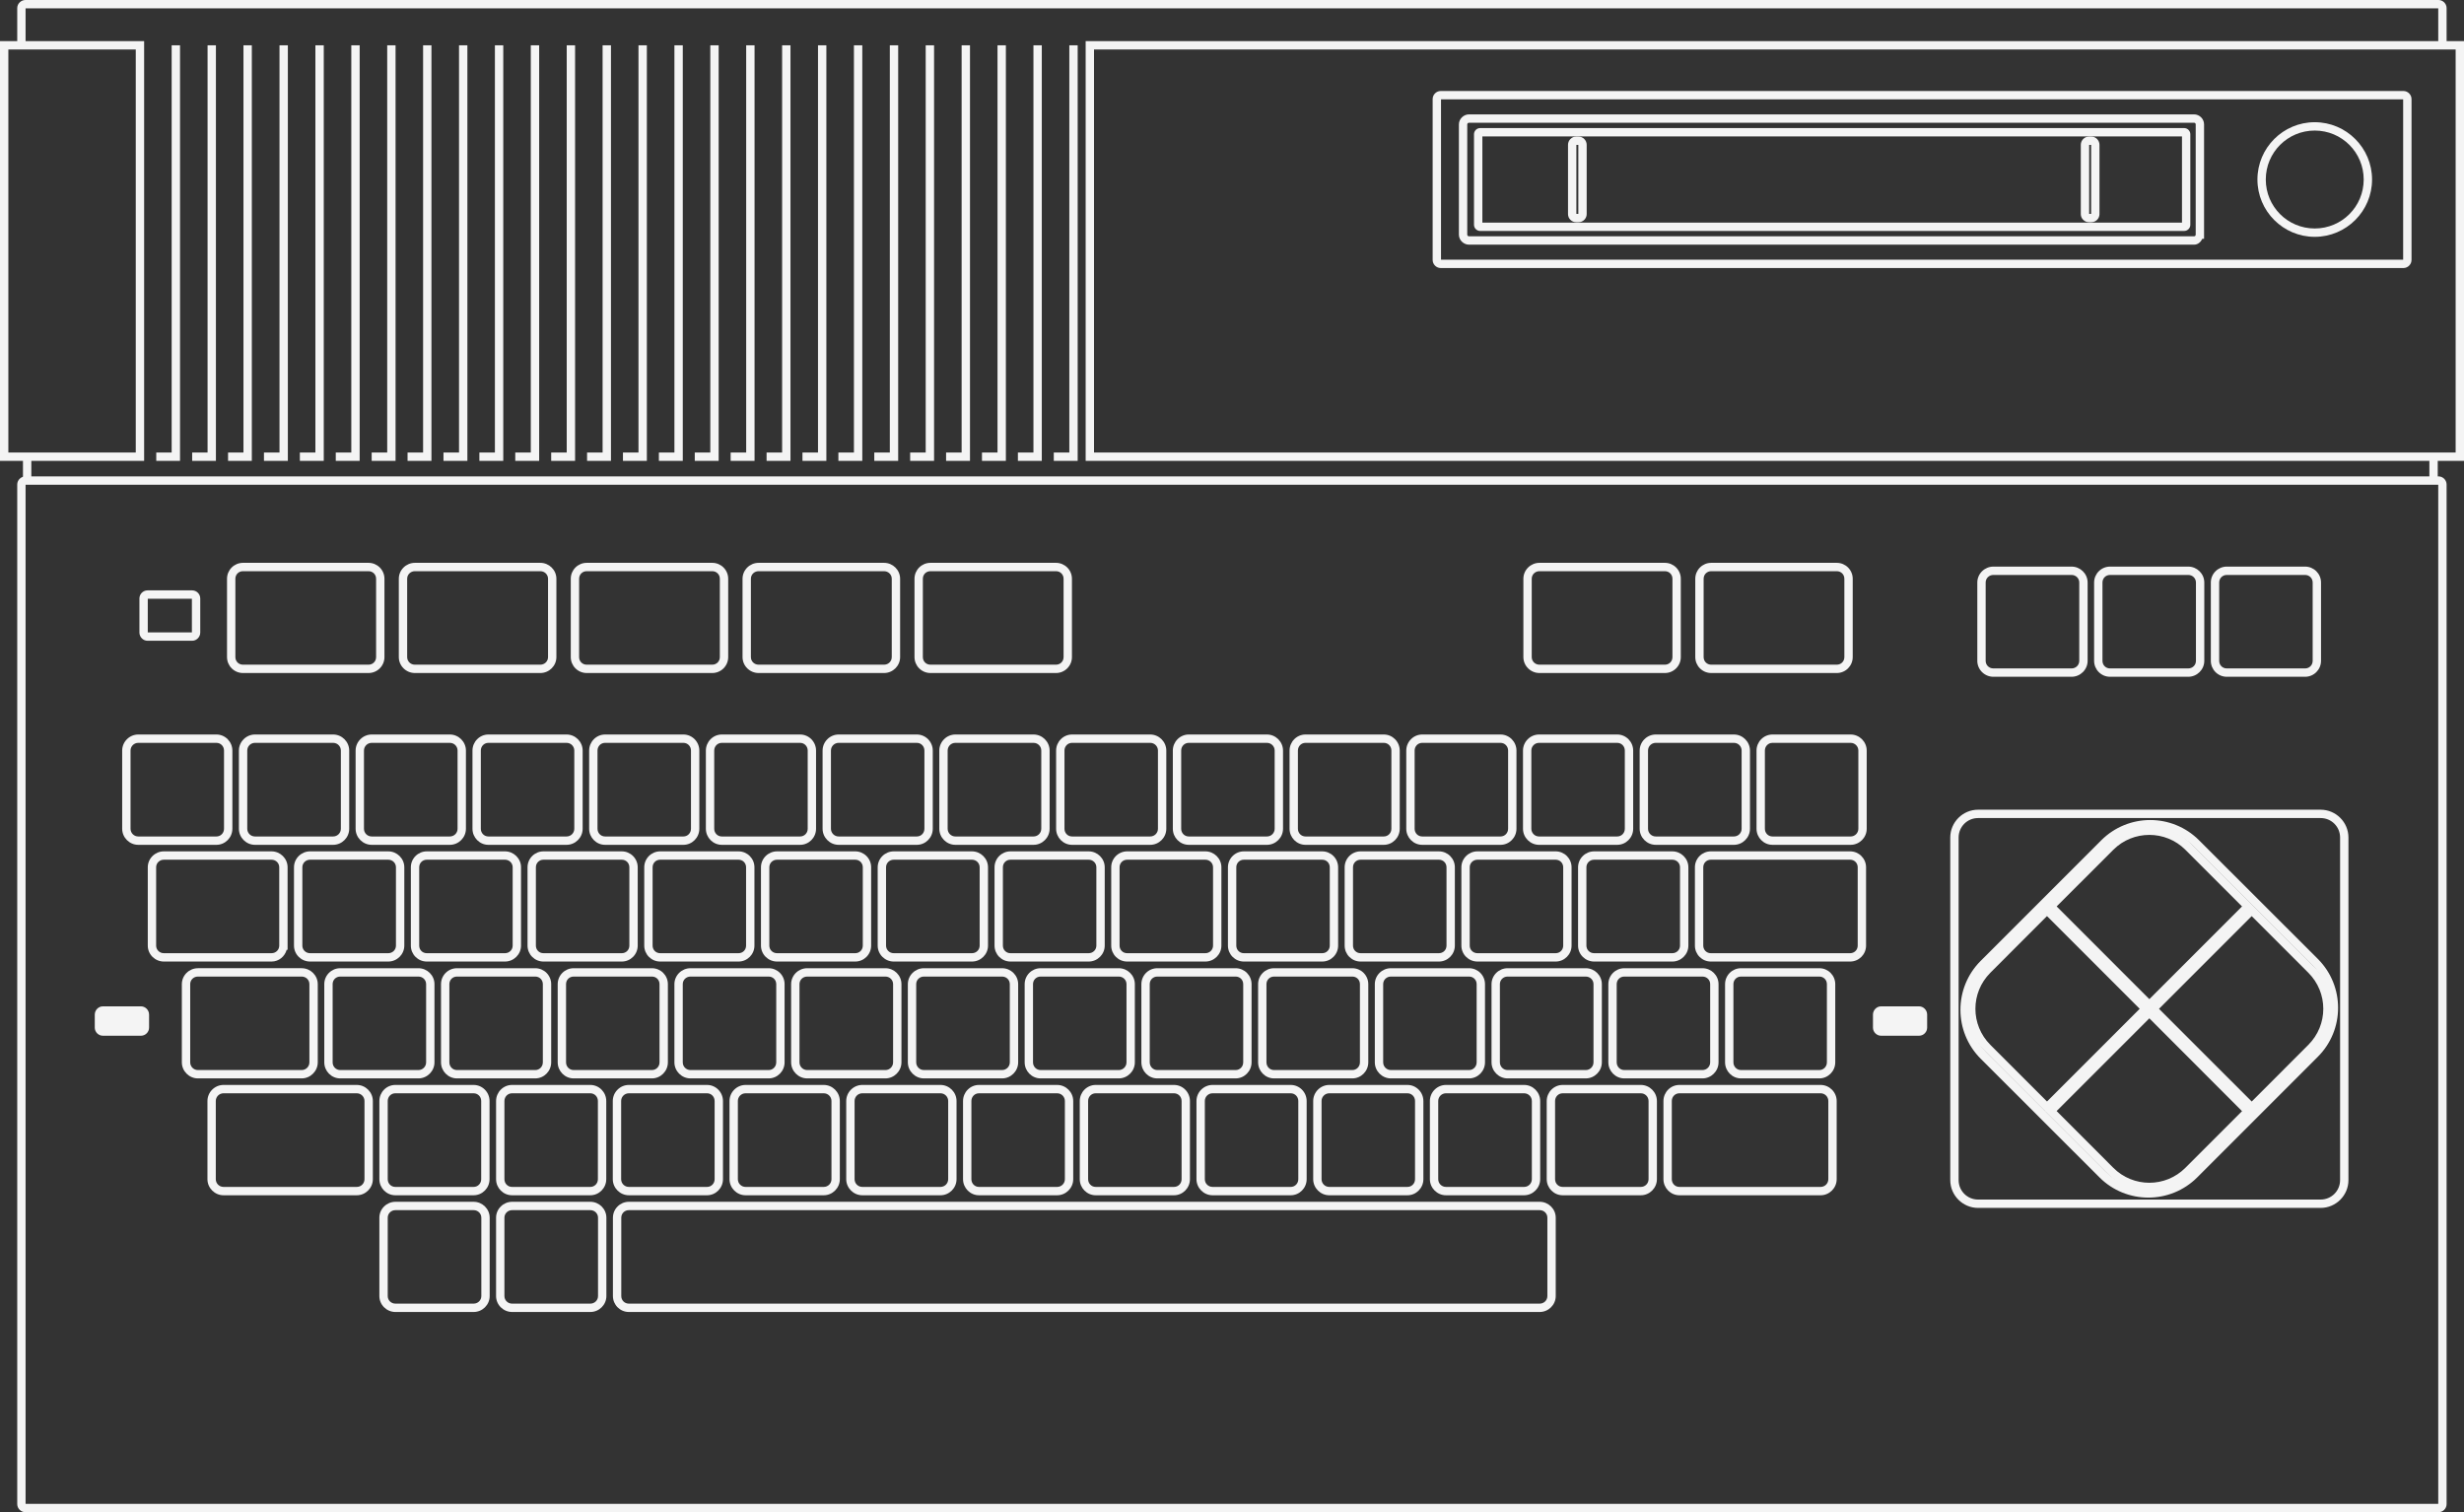 <?xml version="1.0" encoding="UTF-8" standalone="no"?>
<!-- Generator: Adobe Illustrator 13.0.0, SVG Export Plug-In . SVG Version: 6.00 Build 14948)  -->

<svg
   xmlns:ns="&amp;ns_sfw;"
   xmlns:dc="http://purl.org/dc/elements/1.1/"
   xmlns:cc="http://creativecommons.org/ns#"
   xmlns:rdf="http://www.w3.org/1999/02/22-rdf-syntax-ns#"
   xmlns:svg="http://www.w3.org/2000/svg"
   xmlns="http://www.w3.org/2000/svg"
   xmlns:sodipodi="http://sodipodi.sourceforge.net/DTD/sodipodi-0.dtd"
   xmlns:inkscape="http://www.inkscape.org/namespaces/inkscape"
   version="1.2"
   id="Layer_3"
   x="0px"
   y="0px"
   width="503.927"
   height="309.255"
   viewBox="0 0 503.927 309.255"
   xml:space="preserve"
   inkscape:version="0.91 r13725"
   sodipodi:docname="controller.svg"><rect x="0" y="0" width="503.927" height="309.255" fill="#333333" stroke="none"/><defs
     id="defs121" /><sodipodi:namedview
     pagecolor="#ffffff"
     bordercolor="#666666"
     borderopacity="1"
     objecttolerance="10"
     gridtolerance="10"
     guidetolerance="10"
     inkscape:pageopacity="0"
     inkscape:pageshadow="2"
     inkscape:window-width="690"
     inkscape:window-height="480"
     id="namedview119"
     showgrid="false"
     fit-margin-top="0"
     fit-margin-left="0"
     fit-margin-right="0"
     fit-margin-bottom="0"
     inkscape:zoom="0.48145317"
     inkscape:cx="252.01351"
     inkscape:cy="150.976"
     inkscape:window-x="0"
     inkscape:window-y="0"
     inkscape:window-maximized="0"
     inkscape:current-layer="Layer_3" /><g
     id="g3"
     transform="translate(-47.081,-16.851)"><path
       id="polyline5"
       d="m 82.189,26.116 0,83.276 -3.15,0 0,1.708 4.005,0 0.854,0 0,-0.854 0,-84.13 -1.709,0 z"
       inkscape:connector-curvature="0"
       style="fill:#f4f4f4" /><path
       id="rect7"
       d="m 47.081,25.262 0,0.854 0,84.129 0,0.854 0.854,0 27.768,0 0.854,0 0,-0.854 0,-84.129 0,-0.854 -0.854,0 -27.768,0 -0.854,0 z m 1.708,1.709 26.058,0 0,82.42 -26.058,0 0,-82.42 z"
       inkscape:connector-curvature="0"
       style="fill:#f4f4f4" /><path
       id="rect9"
       d="m 269.116,25.262 0,0.854 0,84.129 0,0.854 0.854,0 280.184,0 0.854,0 0,-0.854 0,-84.129 0,-0.854 -0.854,0 -280.184,0 -0.854,0 z m 1.708,1.709 278.476,0 0,82.42 -278.476,0 0,-82.42 z"
       inkscape:connector-curvature="0"
       style="fill:#f4f4f4" /><path
       id="polyline11"
       d="m 89.532,26.116 0,83.276 -3.15,0 0,1.708 4.004,0 0.854,0 0,-0.854 0,-84.13 -1.708,0 z"
       inkscape:connector-curvature="0"
       style="fill:#f4f4f4" /><path
       id="polyline13"
       d="m 96.874,26.116 0,83.276 -3.15,0 0,1.708 4.005,0 0.854,0 0,-0.854 0,-84.13 -1.709,0 z"
       inkscape:connector-curvature="0"
       style="fill:#f4f4f4" /><path
       id="polyline15"
       d="m 104.243,26.116 0,83.276 -3.177,0 0,1.708 4.032,0 0.854,0 0,-0.854 0,-84.13 -1.709,0 z"
       inkscape:connector-curvature="0"
       style="fill:#f4f4f4" /><path
       id="polyline17"
       d="m 111.585,26.116 0,83.276 -3.177,0 0,1.708 4.032,0 0.854,0 0,-0.854 0,-84.13 -1.709,0 z"
       inkscape:connector-curvature="0"
       style="fill:#f4f4f4" /><path
       id="polyline19"
       d="m 118.928,26.116 0,83.276 -3.177,0 0,1.708 4.032,0 0.854,0 0,-0.854 0,-84.13 -1.709,0 z"
       inkscape:connector-curvature="0"
       style="fill:#f4f4f4" /><path
       id="polyline21"
       d="m 126.271,26.116 0,83.276 -3.177,0 0,1.708 4.031,0 0.855,0 0,-0.854 0,-84.13 -1.709,0 z"
       inkscape:connector-curvature="0"
       style="fill:#f4f4f4" /><path
       id="polyline23"
       d="m 133.611,26.116 0,83.276 -3.177,0 0,1.708 4.032,0 0.854,0 0,-0.854 0,-84.13 -1.709,0 z"
       inkscape:connector-curvature="0"
       style="fill:#f4f4f4" /><path
       id="polyline25"
       d="m 140.959,26.116 0,83.276 -3.177,0 0,1.708 4.032,0 0.854,0 0,-0.854 0,-84.13 -1.709,0 z"
       inkscape:connector-curvature="0"
       style="fill:#f4f4f4" /><path
       id="polyline27"
       d="m 148.298,26.116 0,83.276 -3.177,0 0,1.708 4.031,0 0.854,0 0,-0.854 0,-84.13 -1.708,0 z"
       inkscape:connector-curvature="0"
       style="fill:#f4f4f4" /><path
       id="polyline29"
       d="m 155.638,26.116 0,83.276 -3.177,0 0,1.708 4.032,0 0.854,0 0,-0.854 0,-84.13 -1.709,0 z"
       inkscape:connector-curvature="0"
       style="fill:#f4f4f4" /><path
       id="polyline31"
       d="m 162.985,26.116 0,83.276 -3.177,0 0,1.708 4.032,0 0.854,0 0,-0.854 0,-84.13 -1.709,0 z"
       inkscape:connector-curvature="0"
       style="fill:#f4f4f4" /><path
       id="polyline33"
       d="m 170.324,26.116 0,83.276 -3.178,0 0,1.708 4.032,0 0.854,0 0,-0.854 0,-84.13 -1.708,0 z"
       inkscape:connector-curvature="0"
       style="fill:#f4f4f4" /><path
       id="polyline35"
       d="m 177.663,26.116 0,83.276 -3.177,0 0,1.708 4.032,0 0.854,0 0,-0.854 0,-84.13 -1.709,0 z"
       inkscape:connector-curvature="0"
       style="fill:#f4f4f4" /><path
       id="polyline37"
       d="m 185.011,26.116 0,83.276 -3.177,0 0,1.708 4.032,0 0.854,0 0,-0.854 0,-84.13 -1.709,0 z"
       inkscape:connector-curvature="0"
       style="fill:#f4f4f4" /><path
       id="polyline39"
       d="m 192.35,26.116 0,83.276 -3.178,0 0,1.708 4.032,0 0.854,0 0,-0.854 0,-84.13 -1.708,0 z"
       inkscape:connector-curvature="0"
       style="fill:#f4f4f4" /><path
       id="polyline41"
       d="m 199.689,26.116 0,83.276 -3.177,0 0,1.708 4.032,0 0.854,0 0,-0.854 0,-84.13 -1.709,0 z"
       inkscape:connector-curvature="0"
       style="fill:#f4f4f4" /><path
       id="polyline43"
       d="m 207.037,26.116 0,83.276 -3.177,0 0,1.708 4.032,0 0.854,0 0,-0.854 0,-84.13 -1.709,0 z"
       inkscape:connector-curvature="0"
       style="fill:#f4f4f4" /><path
       id="polyline45"
       d="m 214.376,26.116 0,83.276 -3.178,0 0,1.708 4.032,0 0.855,0 0,-0.854 0,-84.13 -1.709,0 z"
       inkscape:connector-curvature="0"
       style="fill:#f4f4f4" /><path
       id="polyline47"
       d="m 221.724,26.116 0,83.276 -3.178,0 0,1.708 4.032,0 0.854,0 0,-0.854 0,-84.13 -1.708,0 z"
       inkscape:connector-curvature="0"
       style="fill:#f4f4f4" /><path
       id="polyline49"
       d="m 229.063,26.116 0,83.276 -3.177,0 0,1.708 4.032,0 0.854,0 0,-0.854 0,-84.13 -1.709,0 z"
       inkscape:connector-curvature="0"
       style="fill:#f4f4f4" /><path
       id="polyline51"
       d="m 236.402,26.116 0,83.276 -3.178,0 0,1.708 4.032,0 0.855,0 0,-0.854 0,-84.13 -1.709,0 z"
       inkscape:connector-curvature="0"
       style="fill:#f4f4f4" /><path
       id="polyline53"
       d="m 243.749,26.116 0,83.276 -3.177,0 0,1.708 4.032,0 0.854,0 0,-0.854 0,-84.13 -1.709,0 z"
       inkscape:connector-curvature="0"
       style="fill:#f4f4f4" /><path
       id="polyline55"
       d="m 251.088,26.116 0,83.276 -3.177,0 0,1.708 4.032,0 0.854,0 0,-0.854 0,-84.13 -1.709,0 z"
       inkscape:connector-curvature="0"
       style="fill:#f4f4f4" /><path
       id="polyline57"
       d="m 258.436,26.116 0,83.276 -3.177,0 0,1.708 4.032,0 0.854,0 0,-0.854 0,-84.13 -1.709,0 z"
       inkscape:connector-curvature="0"
       style="fill:#f4f4f4" /><path
       id="polyline59"
       d="m 265.775,26.116 0,83.276 -3.178,0 0,1.708 4.032,0 0.854,0 0,-0.854 0,-84.13 -1.708,0 z"
       inkscape:connector-curvature="0"
       style="fill:#f4f4f4" /><path
       id="path61"
       d="m 341.737,35.461 c -0.906,0 -1.656,0.749 -1.656,1.655 l 0,32.893 c 0,0.905 0.75,1.656 1.656,1.656 l 196.883,0 c 0.906,0 1.655,-0.75 1.655,-1.656 l 0,-32.893 c 0,-0.905 -0.749,-1.655 -1.655,-1.655 l -196.883,0 z m 0.054,1.708 196.772,0 0,32.787 -196.772,0 0,-32.787 z"
       inkscape:connector-curvature="0"
       style="fill:#f4f4f4" /><path
       id="path63"
       d="m 347.53,40.24 c -1.128,0 -2.082,0.928 -2.082,2.056 l 0,22.534 c 0,1.128 0.954,2.056 2.082,2.056 l 148.261,0 c 0.799,0 1.368,-0.527 1.708,-1.201 l 0.348,0 0,-0.855 0,-22.534 c 0,-1.128 -0.926,-2.056 -2.056,-2.056 l -148.261,0 0,0 z m 0,1.709 148.261,0 c 0.205,0 0.347,0.142 0.347,0.347 l 0,21.68 0,0.854 c 0,0.205 -0.142,0.347 -0.347,0.347 l -148.261,0 c -0.204,0 -0.373,-0.143 -0.373,-0.347 l 0,-22.534 c 0,-0.205 0.169,-0.347 0.373,-0.347 z"
       inkscape:connector-curvature="0"
       style="fill:#f4f4f4" /><path
       id="path65"
       d="m 349.794,43.043 c -0.684,0 -1.255,0.568 -1.255,1.255 l 0,18.529 c 0,0.687 0.571,1.255 1.255,1.255 l 143.988,0 c 0.686,0 1.256,-0.571 1.256,-1.255 l 0,-18.529 c 0,-0.685 -0.57,-1.255 -1.256,-1.255 l -143.988,0 0,0 z m 0.454,1.709 143.082,0 0,17.622 -143.082,0 0,-17.622 z"
       inkscape:connector-curvature="0"
       style="fill:#f4f4f4" /><path
       id="circle67"
       d="m 520.482,41.842 c -6.465,0 -11.721,5.257 -11.721,11.722 0,6.464 5.255,11.721 11.721,11.721 6.465,0 11.722,-5.257 11.722,-11.721 0,-6.465 -5.257,-11.722 -11.722,-11.722 z m 0,1.709 c 5.54,0 10.013,4.471 10.013,10.013 0,5.541 -4.473,10.012 -10.013,10.012 -5.541,0 -10.012,-4.471 -10.012,-10.012 10e-4,-5.542 4.471,-10.013 10.012,-10.013 z"
       inkscape:connector-curvature="0"
       style="fill:#f4f4f4" /></g><path
     id="path69"
     d="m 5.206,97.425 c -0.906,0 -1.682,0.748 -1.682,1.655 l 0,208.519 c 0,0.906 0.774,1.656 1.682,1.656 l 493.505,0 c 0.906,0 1.656,-0.751 1.656,-1.656 l 0,-208.518 c 0,-0.905 -0.752,-1.655 -1.656,-1.655 l -493.505,0 z m 0.026,1.709 493.429,0 0,208.415 -493.429,0 0,-208.415 z"
     inkscape:connector-curvature="0"
     style="fill:#f4f4f4" /><path
     id="path71"
     d="m 5.206,0.001 c -0.907,0 -1.682,0.749 -1.682,1.655 l 0,7.716 1.708,0 0,-7.663 493.429,0 0,7.45 1.708,0 0,-7.503 C 500.369,0.75 499.617,0 498.711,0 L 5.198,0 5.206,0.001 Z"
     inkscape:connector-curvature="0"
     style="fill:#f4f4f4" /><path
     id="path73"
     d="m 28.273,150.209 c -1.795,0 -3.284,1.487 -3.284,3.284 l 0,15.993 c 0,1.796 1.487,3.284 3.284,3.284 l 15.993,0 c 1.796,0 3.258,-1.487 3.258,-3.284 l 0,-0.854 0,-15.139 c 0,-1.795 -1.462,-3.284 -3.258,-3.284 l -15.993,0 z m 0,1.708 15.993,0 c 0.874,0 1.549,0.704 1.549,1.576 l 0,15.993 c 0,0.872 -0.677,1.575 -1.549,1.575 l -15.993,0 c -0.872,0 -1.575,-0.704 -1.575,-1.575 l 0,-15.993 c 0,-0.874 0.702,-1.576 1.575,-1.576 z"
     inkscape:connector-curvature="0"
     style="fill:#f4f4f4" /><path
     id="path75"
     d="m 52.143,150.209 c -1.795,0 -3.284,1.487 -3.284,3.284 l 0,15.993 c 0,1.796 1.487,3.284 3.284,3.284 l 15.993,0 c 1.796,0 3.284,-1.487 3.284,-3.284 l 0,-15.993 c 0,-1.796 -1.489,-3.284 -3.284,-3.284 l -15.993,0 z m 0,1.708 15.993,0 c 0.874,0 1.575,0.704 1.575,1.576 l 0,15.993 c 0,0.872 -0.702,1.575 -1.575,1.575 l -15.993,0 c -0.873,0 -1.575,-0.704 -1.575,-1.575 l 0,-15.993 c -10e-4,-0.874 0.701,-1.576 1.575,-1.576 z"
     inkscape:connector-curvature="0"
     style="fill:#f4f4f4" /><path
     id="path77"
     d="m 76.012,150.209 c -1.794,0 -3.284,1.487 -3.284,3.284 l 0,15.993 c 0,1.795 1.487,3.284 3.284,3.284 l 15.993,0 c 1.795,0 3.284,-1.487 3.284,-3.284 l 0,-15.993 c 0,-1.795 -1.488,-3.284 -3.284,-3.284 l -15.993,0 z m 0,1.708 15.993,0 c 0.873,0 1.575,0.704 1.575,1.576 l 0,15.993 c 0,0.872 -0.703,1.575 -1.575,1.575 l -15.993,0 c -0.873,0 -1.575,-0.704 -1.575,-1.575 l 0,-15.993 c 0,-0.874 0.703,-1.576 1.575,-1.576 z"
     inkscape:connector-curvature="0"
     style="fill:#f4f4f4" /><path
     id="path79"
     d="m 99.884,150.209 c -1.794,0 -3.256,1.487 -3.256,3.284 l 0,15.993 c 0,1.796 1.46,3.284 3.256,3.284 l 15.994,0 c 1.796,0 3.284,-1.487 3.284,-3.284 l 0,-15.993 c 0,-1.796 -1.489,-3.284 -3.284,-3.284 l -15.994,0 z m 0,1.708 15.994,0 c 0.874,0 1.575,0.704 1.575,1.576 l 0,15.993 c 0,0.872 -0.702,1.575 -1.575,1.575 l -15.994,0 c -0.872,0 -1.548,-0.704 -1.548,-1.575 l 0,-15.993 c 0,-0.874 0.674,-1.576 1.548,-1.576 z"
     inkscape:connector-curvature="0"
     style="fill:#f4f4f4" /><path
     id="path81"
     d="m 123.747,150.209 c -1.794,0 -3.257,1.487 -3.257,3.284 l 0,15.993 c 0,1.795 1.46,3.284 3.257,3.284 l 16.02,0 c 1.795,0 3.257,-1.487 3.257,-3.284 l 0,-15.993 c 0,-1.795 -1.462,-3.284 -3.257,-3.284 l -16.02,0 z m 0,1.708 16.02,0 c 0.874,0 1.548,0.704 1.548,1.576 l 0,15.993 c 0,0.872 -0.676,1.575 -1.548,1.575 l -16.02,0 c -0.873,0 -1.548,-0.704 -1.548,-1.575 l 0,-15.993 c 0,-0.874 0.675,-1.576 1.548,-1.576 z"
     inkscape:connector-curvature="0"
     style="fill:#f4f4f4" /><path
     id="path83"
     d="m 147.618,150.209 c -1.795,0 -3.257,1.487 -3.257,3.284 l 0,15.993 c 0,1.796 1.461,3.284 3.257,3.284 l 16.02,0 c 1.796,0 3.257,-1.487 3.257,-3.284 l 0,-15.993 c 0,-1.796 -1.462,-3.284 -3.257,-3.284 l -16.02,0 z m 0,1.708 16.02,0 c 0.874,0 1.549,0.704 1.549,1.576 l 0,15.993 c 0,0.872 -0.676,1.575 -1.549,1.575 l -16.02,0 c -0.872,0 -1.548,-0.704 -1.548,-1.575 l 0,-15.993 c 0,-0.874 0.675,-1.576 1.548,-1.576 z"
     inkscape:connector-curvature="0"
     style="fill:#f4f4f4" /><path
     id="path85"
     d="m 171.516,150.209 c -1.794,0 -3.284,1.487 -3.284,3.284 l 0,15.993 c 0,1.796 1.488,3.284 3.284,3.284 l 15.993,0 c 1.795,0 3.257,-1.487 3.257,-3.284 l 0,-15.993 c 0,-1.796 -1.463,-3.284 -3.257,-3.284 l -15.993,0 z m 0,1.708 15.993,0 c 0.872,0 1.548,0.704 1.548,1.576 l 0,15.993 c 0,0.872 -0.678,1.575 -1.548,1.575 l -15.993,0 c -0.871,0 -1.575,-0.704 -1.575,-1.575 l 0,-15.993 c -0.001,-0.874 0.703,-1.576 1.575,-1.576 z"
     inkscape:connector-curvature="0"
     style="fill:#f4f4f4" /><path
     id="path87"
     d="m 195.387,150.209 c -1.794,0 -3.284,1.487 -3.284,3.284 l 0,15.993 c 0,1.796 1.489,3.284 3.284,3.284 l 15.993,0 c 1.795,0 3.284,-1.487 3.284,-3.284 l 0,-15.993 c 0,-1.796 -1.49,-3.284 -3.284,-3.284 l -15.993,0 z m 0,1.708 15.993,0 c 0.871,0 1.576,0.704 1.576,1.576 l 0,15.993 c 0,0.872 -0.705,1.575 -1.576,1.575 l -15.993,0 c -0.871,0 -1.576,-0.704 -1.576,-1.575 l 0,-15.993 c 0,-0.874 0.704,-1.576 1.576,-1.576 z"
     inkscape:connector-curvature="0"
     style="fill:#f4f4f4" /><path
     id="path89"
     d="m 219.25,150.209 c -1.794,0 -3.257,1.487 -3.257,3.284 l 0,15.993 c 0,1.795 1.46,3.284 3.257,3.284 l 15.993,0 c 1.797,0 3.284,-1.487 3.284,-3.284 l 0,-15.993 c 0,-1.796 -1.488,-3.284 -3.284,-3.284 l -15.993,0 z m 0,1.708 15.993,0 c 0.874,0 1.575,0.704 1.575,1.576 l 0,15.993 c 0,0.872 -0.702,1.575 -1.575,1.575 l -15.993,0 c -0.873,0 -1.548,-0.704 -1.548,-1.575 l 0,-15.993 c -0.001,-0.874 0.675,-1.576 1.548,-1.576 z"
     inkscape:connector-curvature="0"
     style="fill:#f4f4f4" /><path
     id="path91"
     d="m 243.121,150.209 c -1.795,0 -3.258,1.487 -3.258,3.284 l 0,15.993 c 0,1.795 1.461,3.284 3.258,3.284 l 15.993,0 c 1.796,0 3.284,-1.487 3.284,-3.284 l 0,-15.993 c 0,-1.795 -1.488,-3.284 -3.284,-3.284 l -15.993,0 z m 0,1.708 15.993,0 c 0.872,0 1.575,0.704 1.575,1.576 l 0,15.993 c 0,0.872 -0.704,1.575 -1.575,1.575 l -15.993,0 c -0.873,0 -1.549,-0.704 -1.549,-1.575 l 0,-15.993 c 0,-0.874 0.676,-1.576 1.549,-1.576 z"
     inkscape:connector-curvature="0"
     style="fill:#f4f4f4" /><path
     id="path93"
     d="m 407.674,115.872 c -1.795,0 -3.283,1.462 -3.283,3.257 l 0,16.018 c 0,1.796 1.488,3.257 3.283,3.257 l 15.993,0 c 1.794,0 3.284,-1.46 3.284,-3.257 l 0,-16.018 c 0,-1.796 -1.489,-3.257 -3.284,-3.257 l -15.993,0 z m 0,1.708 15.993,0 c 0.871,0 1.575,0.677 1.575,1.549 l 0,16.018 c 0,0.874 -0.704,1.549 -1.575,1.549 l -15.993,0 c -0.875,0 -1.575,-0.675 -1.575,-1.549 l 0,-16.018 c 0,-0.874 0.702,-1.549 1.575,-1.549 z"
     inkscape:connector-curvature="0"
     style="fill:#f4f4f4" /><path
     id="path95"
     d="m 431.537,115.872 c -1.796,0 -3.258,1.461 -3.258,3.257 l 0,16.018 c 0,1.796 1.462,3.257 3.258,3.257 l 15.992,0 c 1.796,0 3.284,-1.461 3.284,-3.257 l 0,-16.018 c 0,-1.795 -1.486,-3.257 -3.284,-3.257 l -15.992,0 z m 0,1.708 15.992,0 c 0.874,0 1.576,0.676 1.576,1.549 l 0,16.018 c 0,0.874 -0.702,1.549 -1.576,1.549 l -15.992,0 c -0.873,0 -1.549,-0.675 -1.549,-1.549 l 0,-16.018 c 0,-0.873 0.678,-1.549 1.549,-1.549 z"
     inkscape:connector-curvature="0"
     style="fill:#f4f4f4" /><path
     id="path97"
     d="m 455.408,115.872 c -1.794,0 -3.258,1.461 -3.258,3.257 l 0,16.018 c 0,1.796 1.464,3.257 3.258,3.257 l 16.02,0 c 1.794,0 3.258,-1.46 3.258,-3.257 l 0,-16.018 c 0,-1.796 -1.463,-3.257 -3.258,-3.257 l -16.02,0 z m 0,1.708 16.02,0 c 0.871,0 1.549,0.677 1.549,1.549 l 0,16.018 c 0,0.874 -0.678,1.549 -1.549,1.549 l -16.02,0 c -0.872,0 -1.549,-0.675 -1.549,-1.549 l 0,-16.018 c 0,-0.873 0.679,-1.549 1.549,-1.549 z"
     inkscape:connector-curvature="0"
     style="fill:#f4f4f4" /><path
     id="path99"
     d="m 266.992,150.209 c -1.796,0 -3.257,1.487 -3.257,3.284 l 0,15.993 c 0,1.796 1.46,3.284 3.257,3.284 l 16.021,0 c 1.793,0 3.256,-1.487 3.256,-3.284 l 0,-15.993 c 0,-1.796 -1.463,-3.284 -3.256,-3.284 l -16.021,0 z m 0,1.708 16.021,0 c 0.872,0 1.548,0.704 1.548,1.576 l 0,15.993 c 0,0.871 -0.68,1.575 -1.548,1.575 l -16.021,0 c -0.872,0 -1.549,-0.704 -1.549,-1.575 l 0,-15.993 c 0,-0.872 0.677,-1.576 1.549,-1.576 z"
     inkscape:connector-curvature="0"
     style="fill:#f4f4f4" /><path
     id="path101"
     d="m 290.863,150.209 c -1.794,0 -3.258,1.487 -3.258,3.284 l 0,15.993 c 0,1.795 1.46,3.284 3.258,3.284 l 16.02,0 c 1.796,0 3.258,-1.487 3.258,-3.284 l 0,-15.993 c 0,-1.795 -1.462,-3.284 -3.258,-3.284 l -16.02,0 z m 0,1.708 16.02,0 c 0.873,0 1.549,0.704 1.549,1.576 l 0,15.993 c 0,0.872 -0.678,1.575 -1.549,1.575 l -16.02,0 c -0.873,0 -1.548,-0.704 -1.548,-1.575 l 0,-15.993 c 0,-0.874 0.675,-1.576 1.548,-1.576 z"
     inkscape:connector-curvature="0"
     style="fill:#f4f4f4" /><path
     id="path103"
     d="m 314.76,150.209 c -1.794,0 -3.284,1.487 -3.284,3.284 l 0,15.993 c 0,1.796 1.488,3.284 3.284,3.284 l 15.992,0 c 1.798,0 3.258,-1.487 3.258,-3.284 l 0,-15.993 c 0,-1.795 -1.462,-3.284 -3.258,-3.284 l -15.992,0 z m 0,1.708 15.992,0 c 0.875,0 1.549,0.704 1.549,1.576 l 0,15.993 c 0,0.872 -0.675,1.575 -1.549,1.575 l -15.992,0 c -0.871,0 -1.576,-0.704 -1.576,-1.575 l 0,-15.993 c 0,-0.872 0.703,-1.576 1.576,-1.576 z"
     inkscape:connector-curvature="0"
     style="fill:#f4f4f4" /><path
     id="path105"
     d="m 338.622,150.209 c -1.794,0 -3.284,1.487 -3.284,3.284 l 0,15.993 c 0,1.795 1.489,3.284 3.284,3.284 l 15.993,0 c 1.797,0 3.284,-1.487 3.284,-3.284 l 0,-15.993 c 0,-1.795 -1.488,-3.284 -3.284,-3.284 l -15.993,0 z m 0,1.708 15.993,0 c 0.874,0 1.575,0.704 1.575,1.576 l 0,15.993 c 0,0.872 -0.703,1.575 -1.575,1.575 l -15.993,0 c -0.871,0 -1.575,-0.704 -1.575,-1.575 l 0,-15.993 c 0,-0.874 0.702,-1.576 1.575,-1.576 z"
     inkscape:connector-curvature="0"
     style="fill:#f4f4f4" /><path
     id="path107"
     d="m 362.495,150.209 c -1.796,0 -3.258,1.487 -3.258,3.284 l 0,15.993 c 0,1.796 1.461,3.284 3.258,3.284 l 15.993,0 c 1.793,0 3.283,-1.487 3.283,-3.284 l 0,-15.993 c 0,-1.796 -1.49,-3.284 -3.283,-3.284 l -15.993,0 z m 0,1.708 15.993,0 c 0.871,0 1.575,0.704 1.575,1.576 l 0,15.993 c 0,0.871 -0.706,1.575 -1.575,1.575 l -15.993,0 c -0.873,0 -1.549,-0.704 -1.549,-1.575 l 0,-15.993 c 0,-0.872 0.676,-1.576 1.549,-1.576 z"
     inkscape:connector-curvature="0"
     style="fill:#f4f4f4" /><path
     id="path109"
     d="m 40.475,198.003 c -1.795,0 -3.284,1.463 -3.284,3.258 l 0,15.992 c 0,1.797 1.489,3.284 3.284,3.284 l 21.227,0 c 1.795,0 3.284,-1.487 3.284,-3.284 l 0,-0.854 0,-15.138 c 0,-1.795 -1.487,-3.258 -3.284,-3.258 l -21.227,0 z m 0,1.709 21.227,0 c 0.873,0 1.575,0.678 1.575,1.549 l 0,15.992 c 0,0.874 -0.702,1.576 -1.575,1.576 l -21.227,0 c -0.873,0 -1.575,-0.701 -1.575,-1.576 l 0,-15.992 c -10e-4,-0.873 0.704,-1.549 1.575,-1.549 z"
     inkscape:connector-curvature="0"
     style="fill:#f4f4f4" /><path
     id="path111"
     d="m 69.578,198.003 c -1.796,0 -3.257,1.461 -3.257,3.258 l 0,15.992 c 0,1.796 1.46,3.284 3.257,3.284 l 15.993,0 c 1.795,0 3.285,-1.487 3.285,-3.284 l 0,-15.992 c 0,-1.797 -1.489,-3.258 -3.285,-3.258 l -15.993,0 z m 0,1.709 15.993,0 c 0.874,0 1.576,0.676 1.576,1.549 l 0,15.992 c 0,0.873 -0.702,1.576 -1.576,1.576 l -15.993,0 c -0.873,0 -1.549,-0.704 -1.549,-1.576 l 0,-15.992 c 0,-0.875 0.676,-1.549 1.549,-1.549 z"
     inkscape:connector-curvature="0"
     style="fill:#f4f4f4" /><path
     id="path113"
     d="m 93.451,198.003 c -1.795,0 -3.258,1.461 -3.258,3.258 l 0,15.992 c 0,1.795 1.461,3.284 3.258,3.284 l 16.02,0 c 1.795,0 3.257,-1.487 3.257,-3.284 l 0,-15.992 c 0,-1.795 -1.461,-3.258 -3.257,-3.258 l -16.02,0 z m 0,1.709 16.02,0 c 0.873,0 1.548,0.676 1.548,1.549 l 0,15.992 c 0,0.873 -0.676,1.576 -1.548,1.576 l -16.02,0 c -0.873,0 -1.549,-0.704 -1.549,-1.576 l 0,-15.992 c 0,-0.875 0.677,-1.549 1.549,-1.549 z"
     inkscape:connector-curvature="0"
     style="fill:#f4f4f4" /><path
     id="path115"
     d="m 117.314,198.003 c -1.795,0 -3.257,1.461 -3.257,3.258 l 0,15.992 c 0,1.796 1.461,3.284 3.257,3.284 l 16.02,0 c 1.796,0 3.258,-1.487 3.258,-3.284 l 0,-15.992 c 0,-1.797 -1.462,-3.258 -3.258,-3.258 l -16.02,0 z m 0,1.709 16.02,0 c 0.874,0 1.549,0.676 1.549,1.549 l 0,15.992 c 0,0.873 -0.675,1.576 -1.549,1.576 l -16.02,0 c -0.873,0 -1.549,-0.704 -1.549,-1.576 l 0,-15.992 c 0,-0.875 0.675,-1.549 1.549,-1.549 z"
     inkscape:connector-curvature="0"
     style="fill:#f4f4f4" /><path
     id="path117"
     d="m 141.211,198.003 c -1.794,0 -3.284,1.461 -3.284,3.258 l 0,15.992 c 0,1.795 1.488,3.284 3.284,3.284 l 15.993,0 c 1.795,0 3.257,-1.487 3.257,-3.284 l 0,-15.992 c 0,-1.795 -1.461,-3.258 -3.257,-3.258 l -15.993,0 z m 0,1.709 15.993,0 c 0.873,0 1.548,0.676 1.548,1.549 l 0,15.992 c 0,0.873 -0.676,1.576 -1.548,1.576 l -15.993,0 c -0.873,0 -1.575,-0.704 -1.575,-1.576 l 0,-15.992 c -0.001,-0.875 0.702,-1.549 1.575,-1.549 z"
     inkscape:connector-curvature="0"
     style="fill:#f4f4f4" /><path
     id="path119"
     d="m 165.082,198.003 c -1.796,0 -3.284,1.461 -3.284,3.258 l 0,15.992 c 0,1.796 1.487,3.284 3.284,3.284 l 15.993,0 c 1.796,0 3.285,-1.487 3.285,-3.284 l 0,-15.992 c 0,-1.797 -1.488,-3.258 -3.285,-3.258 l -15.993,0 z m 0,1.709 15.993,0 c 0.874,0 1.576,0.676 1.576,1.549 l 0,15.992 c 0,0.873 -0.702,1.576 -1.576,1.576 l -15.993,0 c -0.873,0 -1.575,-0.704 -1.575,-1.576 l 0,-15.992 c 0,-0.875 0.702,-1.549 1.575,-1.549 z"
     inkscape:connector-curvature="0"
     style="fill:#f4f4f4" /><path
     id="path121"
     d="m 188.953,198.003 c -1.794,0 -3.284,1.461 -3.284,3.258 l 0,15.992 c 0,1.797 1.489,3.284 3.284,3.284 l 15.993,0 c 1.796,0 3.284,-1.487 3.284,-3.284 l 0,-15.992 c 0,-1.797 -1.488,-3.258 -3.284,-3.258 l -15.993,0 z m 0,1.709 15.993,0 c 0.874,0 1.575,0.676 1.575,1.549 l 0,15.992 c 0,0.873 -0.702,1.576 -1.575,1.576 l -15.993,0 c -0.871,0 -1.575,-0.704 -1.575,-1.576 l 0,-15.992 c 0,-0.875 0.704,-1.549 1.575,-1.549 z"
     inkscape:connector-curvature="0"
     style="fill:#f4f4f4" /><path
     id="path123"
     d="m 212.816,198.003 c -1.794,0 -3.257,1.461 -3.257,3.258 l 0,15.992 c 0,1.796 1.462,3.284 3.257,3.284 l 15.993,0 c 1.794,0 3.284,-1.487 3.284,-3.284 l 0,-15.992 c 0,-1.797 -1.489,-3.258 -3.284,-3.258 l -15.993,0 z m 0,1.709 15.993,0 c 0.871,0 1.576,0.676 1.576,1.549 l 0,15.992 c 0,0.873 -0.705,1.576 -1.576,1.576 l -15.993,0 c -0.871,0 -1.549,-0.704 -1.549,-1.576 l 0,-15.992 c 0,-0.875 0.677,-1.549 1.549,-1.549 z"
     inkscape:connector-curvature="0"
     style="fill:#f4f4f4" /><path
     id="path125"
     d="m 236.688,198.003 c -1.795,0 -3.258,1.461 -3.258,3.258 l 0,15.992 c 0,1.795 1.461,3.284 3.258,3.284 l 16.019,0 c 1.796,0 3.258,-1.487 3.258,-3.284 l 0,-15.992 c 0,-1.795 -1.461,-3.258 -3.258,-3.258 l -16.019,0 z m 0,1.709 16.019,0 c 0.875,0 1.549,0.676 1.549,1.549 l 0,15.992 c 0,0.873 -0.676,1.576 -1.549,1.576 l -16.019,0 c -0.873,0 -1.549,-0.704 -1.549,-1.576 l 0,-15.992 c 0,-0.875 0.676,-1.549 1.549,-1.549 z"
     inkscape:connector-curvature="0"
     style="fill:#f4f4f4" /><path
     id="path127"
     d="m 260.559,198.003 c -1.796,0 -3.257,1.461 -3.257,3.258 l 0,15.992 c 0,1.795 1.461,3.284 3.257,3.284 l 16.02,0 c 1.795,0 3.256,-1.487 3.256,-3.284 l 0,-15.992 c 0,-1.795 -1.46,-3.258 -3.256,-3.258 l -16.02,0 z m 0,1.709 16.02,0 c 0.874,0 1.548,0.676 1.548,1.549 l 0,15.992 c 0,0.873 -0.676,1.576 -1.548,1.576 l -16.02,0 c -0.871,0 -1.549,-0.704 -1.549,-1.576 l 0,-15.992 c 0,-0.875 0.678,-1.549 1.549,-1.549 z"
     inkscape:connector-curvature="0"
     style="fill:#f4f4f4" /><path
     id="path129"
     d="m 284.455,198.003 c -1.795,0 -3.283,1.461 -3.283,3.258 l 0,15.992 c 0,1.796 1.488,3.284 3.283,3.284 l 15.994,0 c 1.795,0 3.257,-1.487 3.257,-3.284 l 0,-15.992 c 0,-1.797 -1.462,-3.258 -3.257,-3.258 l -15.994,0 z m 0,1.709 15.994,0 c 0.872,0 1.548,0.676 1.548,1.549 l 0,15.992 c 0,0.872 -0.678,1.576 -1.548,1.576 l -15.994,0 c -0.873,0 -1.574,-0.704 -1.574,-1.576 l 0,-15.992 c 0,-0.875 0.701,-1.549 1.574,-1.549 z"
     inkscape:connector-curvature="0"
     style="fill:#f4f4f4" /><path
     id="path131"
     d="m 308.326,198.003 c -1.794,0 -3.284,1.461 -3.284,3.258 l 0,15.992 c 0,1.795 1.489,3.284 3.284,3.284 l 15.993,0 c 1.796,0 3.284,-1.487 3.284,-3.284 l 0,-15.992 c 0,-1.795 -1.488,-3.258 -3.284,-3.258 l -15.993,0 z m 0,1.709 15.993,0 c 0.873,0 1.575,0.676 1.575,1.549 l 0,15.992 c 0,0.873 -0.702,1.576 -1.575,1.576 l -15.993,0 c -0.872,0 -1.574,-0.704 -1.574,-1.576 l 0,-15.992 c 0,-0.875 0.702,-1.549 1.574,-1.549 z"
     inkscape:connector-curvature="0"
     style="fill:#f4f4f4" /><path
     id="path133"
     d="m 332.19,198.003 c -1.794,0 -3.258,1.461 -3.258,3.258 l 0,15.992 c 0,1.796 1.462,3.284 3.258,3.284 l 15.993,0 c 1.796,0 3.284,-1.487 3.284,-3.284 l 0,-15.992 c 0,-1.795 -1.488,-3.258 -3.284,-3.258 l -15.993,0 z m 0,1.709 15.993,0 c 0.872,0 1.575,0.676 1.575,1.549 l 0,15.992 c 0,0.873 -0.703,1.576 -1.575,1.576 l -15.993,0 c -0.873,0 -1.549,-0.704 -1.549,-1.576 l 0,-15.992 c 0,-0.875 0.675,-1.549 1.549,-1.549 z"
     inkscape:connector-curvature="0"
     style="fill:#f4f4f4" /><path
     id="path135"
     d="m 356.06,198.003 c -1.793,0 -3.257,1.461 -3.257,3.258 l 0,15.992 c 0,1.795 1.462,3.284 3.257,3.284 l 16.021,0 c 1.796,0 3.258,-1.487 3.258,-3.284 l 0,-15.992 c 0,-1.795 -1.462,-3.258 -3.258,-3.258 l -16.021,0 z m 0,1.709 16.021,0 c 0.872,0 1.548,0.676 1.548,1.549 l 0,15.992 c 0,0.873 -0.676,1.576 -1.548,1.576 l -16.021,0 c -0.872,0 -1.548,-0.704 -1.548,-1.576 l 0,-15.992 c 0,-0.875 0.676,-1.549 1.548,-1.549 z"
     inkscape:connector-curvature="0"
     style="fill:#f4f4f4" /><path
     id="path137"
     d="m 45.709,221.874 c -1.796,0 -3.284,1.487 -3.284,3.284 l 0,15.992 c 0,1.796 1.488,3.285 3.284,3.285 l 27.26,0 c 1.795,0 3.284,-1.488 3.284,-3.285 l 0,-15.992 c 0,-1.796 -1.487,-3.284 -3.284,-3.284 l -27.26,0 z m 0,1.708 27.26,0 c 0.872,0 1.575,0.704 1.575,1.576 l 0,15.992 c 0,0.874 -0.703,1.577 -1.575,1.577 l -27.26,0 c -0.873,0 -1.576,-0.704 -1.576,-1.577 l 0,-15.992 c 0,-0.872 0.704,-1.576 1.576,-1.576 z"
     inkscape:connector-curvature="0"
     style="fill:#f4f4f4" /><path
     id="path139"
     d="m 80.844,221.874 c -1.795,0 -3.257,1.487 -3.257,3.284 l 0,15.992 c 0,1.796 1.461,3.285 3.257,3.285 l 16.02,0 c 1.796,0 3.257,-1.488 3.257,-3.285 l 0,-15.992 c 0,-1.796 -1.46,-3.284 -3.257,-3.284 l -16.02,0 z m 0,1.708 16.02,0 c 0.872,0 1.548,0.704 1.548,1.576 l 0,15.992 c 0,0.874 -0.675,1.577 -1.548,1.577 l -16.02,0 c -0.873,0 -1.548,-0.704 -1.548,-1.577 l 0,-15.992 c 0,-0.872 0.677,-1.576 1.548,-1.576 z"
     inkscape:connector-curvature="0"
     style="fill:#f4f4f4" /><path
     id="path141"
     d="m 104.712,221.874 c -1.796,0 -3.257,1.487 -3.257,3.284 l 0,15.992 c 0,1.796 1.46,3.285 3.257,3.285 l 16.019,0 c 1.796,0 3.258,-1.488 3.258,-3.285 l 0,-15.992 c 0,-1.796 -1.461,-3.284 -3.258,-3.284 l -16.019,0 z m 0,1.708 16.019,0 c 0.873,0 1.548,0.704 1.548,1.576 l 0,15.992 c 0,0.874 -0.675,1.577 -1.548,1.577 l -16.019,0 c -0.873,0 -1.549,-0.704 -1.549,-1.577 l 0,-15.992 c 0,-0.872 0.677,-1.576 1.549,-1.576 z"
     inkscape:connector-curvature="0"
     style="fill:#f4f4f4" /><path
     id="path143"
     d="m 128.609,221.874 c -1.796,0 -3.284,1.489 -3.284,3.284 l 0,15.992 c 0,1.796 1.488,3.285 3.284,3.285 l 15.993,0 c 1.796,0 3.257,-1.488 3.257,-3.285 l 0,-15.992 c 0,-1.796 -1.46,-3.284 -3.257,-3.284 l -15.993,0 z m 0,1.708 15.993,0 c 0.873,0 1.549,0.704 1.549,1.576 l 0,15.992 c 0,0.874 -0.675,1.577 -1.549,1.577 l -15.993,0 c -0.874,0 -1.575,-0.704 -1.575,-1.577 l 0,-15.992 c 0,-0.873 0.701,-1.576 1.575,-1.576 z"
     inkscape:connector-curvature="0"
     style="fill:#f4f4f4" /><path
     id="path145"
     d="m 152.48,221.874 c -1.796,0 -3.284,1.489 -3.284,3.284 l 0,15.992 c 0,1.796 1.487,3.285 3.284,3.285 l 15.993,0 c 1.796,0 3.284,-1.488 3.284,-3.285 l 0,-15.992 c 0,-1.796 -1.487,-3.284 -3.284,-3.284 l -15.993,0 z m 0,1.708 15.993,0 c 0.873,0 1.575,0.704 1.575,1.576 l 0,15.992 c 0,0.874 -0.702,1.577 -1.575,1.577 l -15.993,0 c -0.872,0 -1.575,-0.704 -1.575,-1.577 l 0,-15.992 c -0.001,-0.873 0.702,-1.576 1.575,-1.576 z"
     inkscape:connector-curvature="0"
     style="fill:#f4f4f4" /><path
     id="path147"
     d="m 176.351,221.874 c -1.796,0 -3.284,1.489 -3.284,3.284 l 0,15.992 c 0,1.796 1.488,3.285 3.284,3.285 l 15.993,0 c 1.796,0 3.284,-1.488 3.284,-3.285 l 0,-15.992 c 0,-1.796 -1.488,-3.284 -3.284,-3.284 l -15.993,0 z m 0,1.708 15.993,0 c 0.873,0 1.575,0.704 1.575,1.576 l 0,15.992 c 0,0.874 -0.702,1.577 -1.575,1.577 l -15.993,0 c -0.873,0 -1.575,-0.704 -1.575,-1.577 l 0,-15.992 c 0,-0.873 0.702,-1.576 1.575,-1.576 z"
     inkscape:connector-curvature="0"
     style="fill:#f4f4f4" /><path
     id="path149"
     d="m 200.213,221.874 c -1.795,0 -3.257,1.487 -3.257,3.284 l 0,15.992 c 0,1.796 1.461,3.285 3.257,3.285 l 15.994,0 c 1.795,0 3.284,-1.488 3.284,-3.285 l 0,-15.992 c 0,-1.795 -1.488,-3.284 -3.284,-3.284 l -15.994,0 z m 0,1.708 15.994,0 c 0.872,0 1.576,0.704 1.576,1.576 l 0,15.992 c 0,0.874 -0.704,1.577 -1.576,1.577 l -15.994,0 c -0.873,0 -1.548,-0.704 -1.548,-1.577 l 0,-15.992 c 0,-0.872 0.677,-1.576 1.548,-1.576 z"
     inkscape:connector-curvature="0"
     style="fill:#f4f4f4" /><path
     id="path151"
     d="m 224.085,221.874 c -1.795,0 -3.257,1.487 -3.257,3.284 l 0,15.992 c 0,1.797 1.461,3.285 3.257,3.285 l 16.02,0 c 1.796,0 3.257,-1.488 3.257,-3.285 l 0,-15.992 c 0,-1.795 -1.46,-3.284 -3.257,-3.284 l -16.02,0 z m 0,1.708 16.02,0 c 0.873,0 1.549,0.704 1.549,1.576 l 0,15.992 c 0,0.874 -0.677,1.577 -1.549,1.577 l -16.02,0 c -0.871,0 -1.548,-0.704 -1.548,-1.577 l 0,-15.992 c 0,-0.872 0.676,-1.576 1.548,-1.576 z"
     inkscape:connector-curvature="0"
     style="fill:#f4f4f4" /><path
     id="path153"
     d="m 247.982,221.874 c -1.796,0 -3.284,1.487 -3.284,3.284 l 0,15.992 c 0,1.796 1.487,3.285 3.284,3.285 l 15.993,0 c 1.795,0 3.257,-1.488 3.257,-3.285 l 0,-15.992 c 0,-1.795 -1.46,-3.284 -3.257,-3.284 l -15.993,0 z m 0,1.708 15.993,0 c 0.872,0 1.548,0.704 1.548,1.576 l 0,15.992 c 0,0.874 -0.676,1.577 -1.548,1.577 l -15.993,0 c -0.873,0 -1.575,-0.704 -1.575,-1.577 l 0,-15.992 c 0,-0.872 0.703,-1.576 1.575,-1.576 z"
     inkscape:connector-curvature="0"
     style="fill:#f4f4f4" /><path
     id="path155"
     d="m 271.853,221.874 c -1.795,0 -3.283,1.487 -3.283,3.284 l 0,15.992 c 0,1.797 1.488,3.285 3.283,3.285 l 15.993,0 c 1.796,0 3.258,-1.488 3.258,-3.285 l 0,-15.992 c 0,-1.795 -1.46,-3.284 -3.258,-3.284 l -15.993,0 z m 0,1.708 15.993,0 c 0.873,0 1.55,0.704 1.55,1.576 l 0,15.992 c 0,0.874 -0.677,1.577 -1.55,1.577 l -15.993,0 c -0.872,0 -1.574,-0.704 -1.574,-1.577 l 0,-15.992 c -10e-4,-0.872 0.703,-1.576 1.574,-1.576 z"
     inkscape:connector-curvature="0"
     style="fill:#f4f4f4" /><path
     id="path157"
     d="m 295.716,221.874 c -1.795,0 -3.283,1.487 -3.283,3.284 l 0,15.992 c 0,1.796 1.488,3.285 3.283,3.285 l 15.993,0 c 1.796,0 3.284,-1.488 3.284,-3.285 l 0,-0.854 0,-15.139 c 0,-1.795 -1.487,-3.284 -3.284,-3.284 l -15.993,0 z m 0,1.708 15.993,0 c 0.872,0 1.576,0.704 1.576,1.576 l 0,15.992 c 0,0.874 -0.704,1.577 -1.576,1.577 l -15.993,0 c -0.873,0 -1.575,-0.704 -1.575,-1.577 l 0,-15.992 c 0,-0.872 0.704,-1.576 1.575,-1.576 z"
     inkscape:connector-curvature="0"
     style="fill:#f4f4f4" /><path
     id="path159"
     d="m 319.588,221.874 c -1.796,0 -3.258,1.487 -3.258,3.284 l 0,15.992 c 0,1.797 1.462,3.285 3.258,3.285 l 15.992,0 c 1.795,0 3.284,-1.488 3.284,-3.285 l 0,-15.992 c 0,-1.795 -1.487,-3.284 -3.284,-3.284 l -15.992,0 z m 0,1.708 15.992,0 c 0.873,0 1.575,0.704 1.575,1.576 l 0,15.992 c 0,0.874 -0.702,1.577 -1.575,1.577 l -15.992,0 c -0.874,0 -1.55,-0.704 -1.55,-1.577 l 0,-15.992 c 0,-0.872 0.678,-1.576 1.55,-1.576 z"
     inkscape:connector-curvature="0"
     style="fill:#f4f4f4" /><path
     id="path161"
     d="m 343.458,221.874 c -1.795,0 -3.257,1.487 -3.257,3.284 l 0,15.992 c 0,1.796 1.462,3.285 3.257,3.285 l 28.89,0 c 1.795,0 3.283,-1.488 3.283,-3.285 l 0,-15.992 c 0,-1.795 -1.486,-3.284 -3.283,-3.284 l -28.89,0 z m 0,1.708 28.89,0 c 0.872,0 1.574,0.704 1.574,1.576 l 0,15.992 c 0,0.874 -0.702,1.577 -1.574,1.577 l -28.89,0 c -0.873,0 -1.549,-0.704 -1.549,-1.577 l 0,-15.992 c 0,-0.872 0.678,-1.576 1.549,-1.576 z"
     inkscape:connector-curvature="0"
     style="fill:#f4f4f4" /><path
     id="path163"
     d="m 80.871,245.77 c -1.795,0 -3.284,1.462 -3.284,3.258 l 0,16.02 c 0,1.796 1.488,3.258 3.284,3.258 l 15.993,0 c 1.796,0 3.284,-1.462 3.284,-3.258 l 0,-0.854 0,-15.165 c 0,-1.796 -1.487,-3.258 -3.284,-3.258 l -15.993,0 z m 0,1.71 15.993,0 c 0.872,0 1.575,0.677 1.575,1.548 l 0,16.02 c 0,0.873 -0.703,1.549 -1.575,1.549 l -15.993,0 c -0.872,0 -1.575,-0.678 -1.575,-1.549 l 0,-16.02 c 0,-0.871 0.703,-1.548 1.575,-1.548 z"
     inkscape:connector-curvature="0"
     style="fill:#f4f4f4" /><path
     id="path165"
     d="m 104.737,245.77 c -1.795,0 -3.284,1.462 -3.284,3.258 l 0,16.02 c 0,1.796 1.488,3.258 3.284,3.258 l 15.994,0 c 1.795,0 3.284,-1.462 3.284,-3.258 l 0,-16.02 c 0,-1.796 -1.489,-3.258 -3.284,-3.258 l -15.994,0 z m 0,1.71 15.994,0 c 0.872,0 1.575,0.677 1.575,1.548 l 0,16.02 c 0,0.873 -0.704,1.549 -1.575,1.549 l -15.994,0 c -0.872,0 -1.575,-0.678 -1.575,-1.549 l 0,-16.02 c 0,-0.871 0.703,-1.548 1.575,-1.548 z"
     inkscape:connector-curvature="0"
     style="fill:#f4f4f4" /><path
     id="path167"
     d="m 128.609,245.77 c -1.796,0 -3.257,1.462 -3.257,3.258 l 0,16.02 c 0,1.796 1.461,3.258 3.257,3.258 l 186.279,0 c 1.796,0 3.284,-1.462 3.284,-3.258 l 0,-16.02 c 0,-1.795 -1.486,-3.258 -3.284,-3.258 l -186.279,0 z m 0,1.71 186.279,0 c 0.873,0 1.575,0.677 1.575,1.548 l 0,16.02 c 0,0.873 -0.702,1.549 -1.575,1.549 l -186.279,0 c -0.872,0 -1.549,-0.678 -1.549,-1.549 l 0,-16.02 c 0,-0.871 0.677,-1.548 1.549,-1.548 z"
     inkscape:connector-curvature="0"
     style="fill:#f4f4f4" /><path
     id="path169"
     d="m 33.507,174.105 c -1.795,0 -3.284,1.461 -3.284,3.258 l 0,16.02 c 0,1.796 1.489,3.258 3.284,3.258 l 22.027,0 c 1.49,0 2.708,-1.032 3.097,-2.403 l 0.187,0 0,-0.854 0,-16.02 c 0,-1.796 -1.487,-3.258 -3.284,-3.258 l -22.027,0 0,-0.001 z m 0,1.709 22.027,0 c 0.873,0 1.575,0.677 1.575,1.549 l 0,15.165 0,0.854 c 0,0.873 -0.702,1.549 -1.575,1.549 l -22.027,0 c -0.871,0 -1.575,-0.678 -1.575,-1.549 l 0,-16.02 c 0,-0.872 0.704,-1.548 1.575,-1.548 z"
     inkscape:connector-curvature="0"
     style="fill:#f4f4f4" /><path
     id="path171"
     d="m 63.41,174.105 c -1.795,0 -3.284,1.461 -3.284,3.258 l 0,16.02 c 0,1.796 1.488,3.258 3.284,3.258 l 15.993,0 c 1.796,0 3.284,-1.462 3.284,-3.258 l 0,-16.02 c 0,-1.796 -1.487,-3.258 -3.284,-3.258 l -15.993,0 z m 0,1.709 15.993,0 c 0.873,0 1.575,0.677 1.575,1.549 l 0,16.02 c 0,0.873 -0.702,1.549 -1.575,1.549 l -15.993,0 c -0.873,0 -1.575,-0.677 -1.575,-1.549 l 0,-16.02 c 0,-0.873 0.703,-1.549 1.575,-1.549 z"
     inkscape:connector-curvature="0"
     style="fill:#f4f4f4" /><path
     id="path173"
     d="m 87.282,174.105 c -1.795,0 -3.257,1.461 -3.257,3.258 l 0,16.02 c 0,1.796 1.461,3.258 3.257,3.258 l 15.993,0 c 1.796,0 3.284,-1.462 3.284,-3.258 l 0,-16.02 c 0,-1.796 -1.487,-3.258 -3.284,-3.258 l -15.993,0 z m 0,1.709 15.993,0 c 0.873,0 1.575,0.677 1.575,1.549 l 0,16.02 c 0,0.873 -0.702,1.549 -1.575,1.549 l -15.993,0 c -0.873,0 -1.548,-0.677 -1.548,-1.549 l 0,-16.02 c 0,-0.873 0.676,-1.549 1.548,-1.549 z"
     inkscape:connector-curvature="0"
     style="fill:#f4f4f4" /><path
     id="path175"
     d="m 111.145,174.105 c -1.796,0 -3.257,1.462 -3.257,3.258 l 0,16.02 c 0,1.795 1.461,3.258 3.257,3.258 l 16.02,0 c 1.796,0 3.257,-1.462 3.257,-3.258 l 0,-16.02 c 0,-1.796 -1.461,-3.258 -3.257,-3.258 l -16.02,0 z m 0,1.709 16.02,0 c 0.873,0 1.548,0.677 1.548,1.549 l 0,16.02 c 0,0.873 -0.675,1.549 -1.548,1.549 l -16.02,0 c -0.873,0 -1.548,-0.676 -1.548,-1.549 l 0,-16.02 c 0,-0.874 0.675,-1.549 1.548,-1.549 z"
     inkscape:connector-curvature="0"
     style="fill:#f4f4f4" /><path
     id="path177"
     d="m 135.016,174.105 c -1.795,0 -3.257,1.461 -3.257,3.258 l 0,16.02 c 0,1.796 1.461,3.258 3.257,3.258 l 16.02,0 c 1.796,0 3.258,-1.462 3.258,-3.258 l 0,-16.02 c 0,-1.796 -1.461,-3.258 -3.258,-3.258 l -16.02,0 z m 0,1.709 16.02,0 c 0.875,0 1.549,0.676 1.549,1.549 l 0,16.02 c 0,0.873 -0.675,1.549 -1.549,1.549 l -16.02,0 c -0.873,0 -1.548,-0.677 -1.548,-1.549 l 0,-16.02 c 0,-0.873 0.676,-1.549 1.548,-1.549 z"
     inkscape:connector-curvature="0"
     style="fill:#f4f4f4" /><path
     id="path179"
     d="m 158.913,174.105 c -1.796,0 -3.284,1.462 -3.284,3.258 l 0,16.02 c 0,1.795 1.487,3.258 3.284,3.258 l 15.993,0 c 1.796,0 3.257,-1.462 3.257,-3.258 l 0,-16.02 c 0,-1.796 -1.461,-3.258 -3.257,-3.258 l -15.993,0 z m 0,1.709 15.993,0 c 0.873,0 1.548,0.677 1.548,1.549 l 0,16.02 c 0,0.873 -0.675,1.549 -1.548,1.549 l -15.993,0 c -0.874,0 -1.575,-0.676 -1.575,-1.549 l 0,-16.02 c 0,-0.874 0.701,-1.549 1.575,-1.549 z"
     inkscape:connector-curvature="0"
     style="fill:#f4f4f4" /><path
     id="path181"
     d="m 182.785,174.105 c -1.795,0 -3.284,1.461 -3.284,3.258 l 0,16.02 c 0,1.796 1.488,3.258 3.284,3.258 l 15.993,0 c 1.796,0 3.285,-1.462 3.285,-3.258 l 0,-16.02 c 0,-1.796 -1.488,-3.258 -3.285,-3.258 l -15.993,0 z m 0,1.709 15.993,0 c 0.873,0 1.576,0.676 1.576,1.549 l 0,16.02 c 0,0.873 -0.704,1.549 -1.576,1.549 l -15.993,0 c -0.873,0 -1.575,-0.677 -1.575,-1.549 l 0,-16.02 c 0,-0.873 0.703,-1.549 1.575,-1.549 z"
     inkscape:connector-curvature="0"
     style="fill:#f4f4f4" /><path
     id="path183"
     d="m 206.656,174.105 c -1.795,0 -3.257,1.461 -3.257,3.258 l 0,16.02 c 0,1.796 1.462,3.258 3.257,3.258 l 15.993,0 c 1.796,0 3.284,-1.462 3.284,-3.258 l 0,-16.02 c 0,-1.796 -1.487,-3.258 -3.284,-3.258 l -15.993,0 z m 0,1.709 15.993,0 c 0.873,0 1.575,0.677 1.575,1.549 l 0,16.02 c 0,0.873 -0.702,1.549 -1.575,1.549 l -15.993,0 c -0.872,0 -1.548,-0.678 -1.548,-1.549 l 0,-16.02 c -0.001,-0.873 0.676,-1.549 1.548,-1.549 z"
     inkscape:connector-curvature="0"
     style="fill:#f4f4f4" /><path
     id="path185"
     d="m 230.519,174.105 c -1.795,0 -3.258,1.461 -3.258,3.258 l 0,16.02 c 0,1.796 1.462,3.258 3.258,3.258 l 15.993,0 c 1.796,0 3.284,-1.462 3.284,-3.258 l 0,-16.02 c 0,-1.796 -1.487,-3.258 -3.284,-3.258 l -15.993,0 z m 0,1.709 15.993,0 c 0.873,0 1.575,0.676 1.575,1.549 l 0,16.02 c 0,0.873 -0.703,1.549 -1.575,1.549 l -15.993,0 c -0.873,0 -1.549,-0.677 -1.549,-1.549 l 0,-16.02 c 0,-0.873 0.677,-1.549 1.549,-1.549 z"
     inkscape:connector-curvature="0"
     style="fill:#f4f4f4" /><path
     id="path187"
     d="m 254.391,174.105 c -1.796,0 -3.258,1.461 -3.258,3.258 l 0,16.02 c 0,1.796 1.461,3.258 3.258,3.258 l 16.02,0 c 1.795,0 3.257,-1.462 3.257,-3.258 l 0,-16.02 c 0,-1.796 -1.462,-3.258 -3.257,-3.258 l -16.02,0 z m 0,1.709 16.02,0 c 0.873,0 1.548,0.676 1.548,1.549 l 0,16.02 c 0,0.873 -0.677,1.549 -1.548,1.549 l -16.02,0 c -0.873,0 -1.549,-0.678 -1.549,-1.549 l 0,-16.02 c 0,-0.873 0.676,-1.549 1.549,-1.549 z"
     inkscape:connector-curvature="0"
     style="fill:#f4f4f4" /><path
     id="path189"
     d="m 278.262,174.105 c -1.796,0 -3.258,1.461 -3.258,3.258 l 0,16.02 c 0,1.796 1.462,3.258 3.258,3.258 l 16.019,0 c 1.797,0 3.259,-1.462 3.259,-3.258 l 0,-16.02 c 0,-1.796 -1.462,-3.258 -3.259,-3.258 l -16.019,0 z m 0,1.709 16.019,0 c 0.873,0 1.55,0.676 1.55,1.549 l 0,16.02 c 0,0.873 -0.677,1.549 -1.55,1.549 l -16.019,0 c -0.874,0 -1.55,-0.677 -1.55,-1.549 l 0,-16.02 c 0,-0.873 0.676,-1.549 1.55,-1.549 z"
     inkscape:connector-curvature="0"
     style="fill:#f4f4f4" /><path
     id="path191"
     d="m 302.159,174.105 c -1.796,0 -3.284,1.461 -3.284,3.258 l 0,16.02 c 0,1.796 1.486,3.258 3.284,3.258 l 15.993,0 c 1.794,0 3.258,-1.462 3.258,-3.258 l 0,-16.02 c 0,-1.796 -1.462,-3.258 -3.258,-3.258 l -15.993,0 z m 0,1.709 15.993,0 c 0.872,0 1.548,0.676 1.548,1.549 l 0,16.02 c 0,0.873 -0.677,1.549 -1.548,1.549 l -15.993,0 c -0.874,0 -1.576,-0.678 -1.576,-1.549 l 0,-16.02 c 0,-0.873 0.703,-1.549 1.576,-1.549 z"
     inkscape:connector-curvature="0"
     style="fill:#f4f4f4" /><path
     id="path193"
     d="m 326.022,174.105 c -1.795,0 -3.283,1.461 -3.283,3.258 l 0,16.02 c 0,1.796 1.486,3.258 3.283,3.258 l 15.993,0 c 1.794,0 3.284,-1.461 3.284,-3.258 l 0,-16.02 c 0,-1.796 -1.489,-3.258 -3.284,-3.258 l -15.993,0 z m 0,1.709 15.993,0 c 0.873,0 1.575,0.677 1.575,1.549 l 0,16.02 c 0,0.873 -0.704,1.549 -1.575,1.549 l -15.993,0 c -0.874,0 -1.577,-0.677 -1.577,-1.549 l 0,-16.02 c -10e-4,-0.873 0.704,-1.549 1.577,-1.549 z"
     inkscape:connector-curvature="0"
     style="fill:#f4f4f4" /><path
     id="path195"
     d="m 349.893,174.105 c -1.796,0 -3.257,1.461 -3.257,3.258 l 0,16.02 c 0,1.796 1.46,3.258 3.257,3.258 l 28.488,0 c 1.794,0 3.258,-1.462 3.258,-3.258 l 0,-16.02 c 0,-1.796 -1.462,-3.258 -3.258,-3.258 l -28.488,0 z m 0,1.709 28.488,0 c 0.873,0 1.549,0.676 1.549,1.549 l 0,16.02 c 0,0.873 -0.677,1.549 -1.549,1.549 l -28.488,0 c -0.872,0 -1.548,-0.677 -1.548,-1.549 l 0,-16.02 c 0,-0.873 0.676,-1.549 1.548,-1.549 z"
     inkscape:connector-curvature="0"
     style="fill:#f4f4f4" /><path
     id="path197"
     d="m 49.686,115.102 c -1.796,0 -3.257,1.461 -3.257,3.257 l 0,16.02 c 0,1.795 1.461,3.257 3.257,3.257 l 25.685,0 c 1.794,0 3.257,-1.461 3.257,-3.257 l 0,-16.02 c 0,-1.796 -1.462,-3.257 -3.257,-3.257 l -25.685,0 z m 0,1.71 25.685,0 c 0.871,0 1.548,0.675 1.548,1.548 l 0,16.02 c 0,0.873 -0.677,1.549 -1.548,1.549 l -25.685,0 c -0.873,0 -1.548,-0.676 -1.548,-1.549 l 0,-16.02 c 0,-0.874 0.676,-1.548 1.548,-1.548 z"
     inkscape:connector-curvature="0"
     style="fill:#f4f4f4" /><path
     id="path199"
     d="m 84.849,115.102 c -1.796,0 -3.284,1.461 -3.284,3.257 l 0,16.02 c 0,1.794 1.488,3.257 3.284,3.257 l 25.658,0 c 1.795,0 3.284,-1.461 3.284,-3.257 l 0,-16.02 c 0,-1.796 -1.489,-3.257 -3.284,-3.257 l -25.658,0 z m 0,1.71 25.658,0 c 0.871,0 1.575,0.675 1.575,1.548 l 0,16.02 c 0,0.873 -0.704,1.549 -1.575,1.549 l -25.658,0 c -0.873,0 -1.576,-0.676 -1.576,-1.549 l 0,-16.02 c 0,-0.874 0.704,-1.548 1.576,-1.548 z"
     inkscape:connector-curvature="0"
     style="fill:#f4f4f4" /><path
     id="path201"
     d="m 119.988,115.102 c -1.796,0 -3.257,1.462 -3.257,3.257 l 0,16.02 c 0,1.794 1.46,3.257 3.257,3.257 l 25.684,0 c 1.795,0 3.257,-1.461 3.257,-3.257 l 0,-16.02 c 0,-1.796 -1.462,-3.257 -3.257,-3.257 l -25.684,0 z m 0,1.71 25.684,0 c 0.872,0 1.548,0.675 1.548,1.548 l 0,16.02 c 0,0.873 -0.677,1.549 -1.548,1.549 l -25.684,0 c -0.874,0 -1.549,-0.676 -1.549,-1.549 l 0,-16.02 c 0.001,-0.875 0.677,-1.548 1.549,-1.548 z"
     inkscape:connector-curvature="0"
     style="fill:#f4f4f4" /><path
     id="path203"
     d="m 155.146,115.102 c -1.796,0 -3.285,1.462 -3.285,3.257 l 0,16.02 c 0,1.794 1.488,3.257 3.285,3.257 l 25.657,0 c 1.796,0 3.285,-1.461 3.285,-3.257 l 0,-0.854 0,-15.166 c 0,-1.796 -1.489,-3.257 -3.285,-3.257 l -25.657,0 z m 0,1.71 25.657,0 c 0.872,0 1.576,0.675 1.576,1.548 l 0,16.02 c 0,0.873 -0.703,1.549 -1.576,1.549 l -25.657,0 c -0.874,0 -1.576,-0.676 -1.576,-1.549 l 0,-16.02 c 0,-0.875 0.703,-1.548 1.576,-1.548 z"
     inkscape:connector-curvature="0"
     style="fill:#f4f4f4" /><path
     id="path205"
     d="m 190.286,115.102 c -1.795,0 -3.257,1.461 -3.257,3.257 l 0,16.02 c 0,1.794 1.461,3.257 3.257,3.257 l 25.685,0 c 1.795,0 3.257,-1.461 3.257,-3.257 l 0,-16.02 c 0,-1.795 -1.461,-3.257 -3.257,-3.257 l -25.685,0 z m 0,1.71 25.685,0 c 0.873,0 1.548,0.674 1.548,1.548 l 0,16.02 c 0,0.873 -0.676,1.549 -1.548,1.549 l -25.685,0 c -0.872,0 -1.548,-0.676 -1.548,-1.549 l 0,-16.02 c -0.001,-0.874 0.676,-1.548 1.548,-1.548 z"
     inkscape:connector-curvature="0"
     style="fill:#f4f4f4" /><path
     id="path207"
     d="m 314.838,115.102 c -1.795,0 -3.283,1.461 -3.283,3.257 l 0,16.02 c 0,1.796 1.488,3.257 3.283,3.257 l 25.657,0 c 1.797,0 3.257,-1.461 3.257,-3.257 l 0,-16.02 c 0,-1.795 -1.46,-3.257 -3.257,-3.257 l -25.657,0 z m 0,1.71 25.657,0 c 0.874,0 1.548,0.674 1.548,1.548 l 0,16.02 c 0,0.873 -0.674,1.549 -1.548,1.549 l -25.657,0 c -0.871,0 -1.575,-0.676 -1.575,-1.549 l 0,-16.02 c 0,-0.873 0.704,-1.548 1.575,-1.548 z"
     inkscape:connector-curvature="0"
     style="fill:#f4f4f4" /><path
     id="path209"
     d="m 349.969,115.102 c -1.795,0 -3.257,1.461 -3.257,3.257 l 0,16.02 c 0,1.796 1.462,3.257 3.257,3.257 l 25.684,0 c 1.796,0 3.258,-1.461 3.258,-3.257 l 0,-16.02 c 0,-1.794 -1.46,-3.257 -3.258,-3.257 l -25.684,0 z m 0,1.71 25.684,0 c 0.873,0 1.549,0.674 1.549,1.548 l 0,16.02 c 0,0.873 -0.676,1.549 -1.549,1.549 l -25.684,0 c -0.872,0 -1.548,-0.676 -1.548,-1.549 l 0,-16.02 c 0,-0.873 0.678,-1.548 1.548,-1.548 z"
     inkscape:connector-curvature="0"
     style="fill:#f4f4f4" /><path
     id="path211"
     d="m 439.764,167.698 c -3.623,0 -7.254,1.384 -10.013,4.135 l -24.675,24.675 c -5.514,5.513 -5.514,14.481 0,19.997 l 24.296,24.271 c 5.516,5.516 14.484,5.513 19.998,0 l 24.671,-24.671 c 5.507,-5.506 5.515,-14.453 0.026,-19.972 l -0.026,-0.026 -24.297,-24.269 c -2.757,-2.758 -6.365,-4.139 -9.986,-4.139 l 0.006,-0.001 z m 0,1.682 c 3.181,0 6.354,1.228 8.784,3.657 l 24.297,24.297 c 4.862,4.862 4.862,12.706 0,17.568 l -24.671,24.669 c -4.861,4.862 -12.707,4.864 -17.567,0 l -24.296,-24.296 c -4.862,-4.862 -4.86,-12.709 0,-17.567 l 24.669,-24.671 c 2.431,-2.431 5.604,-3.657 8.784,-3.657 z"
     inkscape:connector-curvature="0"
     style="fill:#f4f4f4" /><g
     id="g213"
     transform="translate(-47.081,-16.851)"><path
       id="path215"
       d="m 486.657,185.882 c -3.104,0 -6.207,1.187 -8.569,3.551 l -12.202,12.201 -0.16,0.16 -0.454,0.427 0.026,0.027 -0.16,0.133 -12.201,12.201 c -4.728,4.729 -4.728,12.413 0,17.142 l 12.201,12.201 0.16,0.134 -0.026,0.026 0.454,0.427 0.16,0.16 12.202,12.201 c 4.727,4.729 12.413,4.729 17.141,0 l 12.199,-12.201 0.16,-0.16 0.428,-0.427 0.16,-0.16 12.202,-12.201 c 4.728,-4.728 4.728,-12.412 0,-17.14 l -12.202,-12.202 -0.16,-0.16 -0.428,-0.427 -0.16,-0.161 -12.199,-12.199 c -2.364,-2.364 -5.467,-3.551 -8.571,-3.551 l 0,-0.002 z m 0,1.709 c 2.664,0 5.332,1.007 7.369,3.044 l 11.586,11.585 -18.957,18.958 -18.955,-18.958 11.586,-11.585 c 2.038,-2.037 4.705,-3.044 7.369,-3.044 l 0.002,0 z m -20.931,16.607 18.957,18.956 -18.957,18.957 -11.588,-11.587 c -4.073,-4.075 -4.073,-10.662 0,-14.738 l 11.586,-11.594 0.002,0.006 z m 41.864,0 11.586,11.587 c 4.075,4.074 4.075,10.662 0,14.738 l -11.584,11.593 -18.96,-18.959 18.96,-18.957 -0.002,-0.002 z m -20.933,20.906 18.957,18.983 -11.588,11.586 c -4.073,4.077 -10.662,4.077 -14.738,0 l -11.594,-11.61 18.96,-18.959 0.003,0 z"
       inkscape:connector-curvature="0"
       style="fill:#f4f4f4" /></g><path
     id="path217"
     d="m 404.547,165.587 c -3.129,0 -5.687,2.558 -5.687,5.687 l 0,70.061 c 0,3.129 2.558,5.687 5.687,5.687 l 70.059,0 c 3.132,0 5.687,-2.558 5.687,-5.687 l 0,-70.061 c 0,-3.129 -2.555,-5.687 -5.687,-5.687 l -70.059,0 z m 0,1.708 70.059,0 c 2.207,0 3.979,1.772 3.979,3.978 l 0,70.061 c 0,2.206 -1.771,3.979 -3.979,3.979 l -70.059,0 c -2.204,0 -3.979,-1.773 -3.979,-3.979 l 0,-70.061 c 0,-2.205 1.775,-3.978 3.979,-3.978 l 0,0 z"
     inkscape:connector-curvature="0"
     style="fill:#f4f4f4" /><path
     id="path219"
     d="m 30.169,120.733 c -0.908,0 -1.655,0.75 -1.655,1.656 l 0,6.968 c 0,0.905 0.749,1.682 1.655,1.682 l 9.131,0 c 0.907,0 1.655,-0.776 1.655,-1.682 l 0,-6.968 c 0,-0.906 -0.748,-1.656 -1.655,-1.656 l -9.131,0 z m 0.053,1.709 9.024,0 0,6.889 -9.024,0 0,-6.889 z"
     inkscape:connector-curvature="0"
     style="fill:#f4f4f4" /><path
     id="path221"
     d="m 21.038,205.802 c -0.906,0 -1.655,0.776 -1.655,1.683 l 0,2.67 c 0,0.905 0.75,1.655 1.655,1.655 l 7.796,0 c 0.905,0 1.655,-0.747 1.655,-1.655 l 0,-2.67 c 0,-0.907 -0.748,-1.683 -1.655,-1.683 l -7.796,0 z"
     inkscape:connector-curvature="0"
     style="fill:#f4f4f4" /><path
     id="path223"
     d="m 384.708,205.802 c -0.906,0 -1.656,0.776 -1.656,1.683 l 0,2.67 c 0,0.905 0.751,1.655 1.656,1.655 l 7.769,0 c 0.906,0 1.656,-0.747 1.656,-1.655 l 0,-2.67 c 0,-0.906 -0.748,-1.683 -1.656,-1.683 l -7.769,0 z"
     inkscape:connector-curvature="0"
     style="fill:#f4f4f4" /><path
     id="line233"
     d="m 4.698,93.743 0,4.486 1.709,0 0,-4.486 -1.709,0 z"
     inkscape:connector-curvature="0"
     style="fill:#f4f4f4" /><path
     id="line235"
     d="m 496.846,93.478 0,4.699 1.709,0 0,-4.699 -1.709,0 z"
     inkscape:connector-curvature="0"
     style="fill:#f4f4f4" /><path
     id="path237"
     d="m 322.339,27.928 c -0.906,0 -1.655,0.775 -1.655,1.682 l 0,14.178 c 0,0.906 0.749,1.655 1.655,1.655 l 0.508,0 c 0.905,0 1.654,-0.75 1.654,-1.655 l 0,-14.178 c 0,-0.905 -0.749,-1.682 -1.654,-1.682 l -0.508,0 z m 0.054,1.709 0.4,0 0,14.098 -0.4,0 0,-14.098 z"
     inkscape:connector-curvature="0"
     style="fill:#f4f4f4" /><path
     id="path239"
     d="m 427.213,27.928 c -0.906,0 -1.655,0.777 -1.655,1.682 l 0,14.178 c 0,0.905 0.749,1.655 1.655,1.655 l 0.508,0 c 0.906,0 1.655,-0.749 1.655,-1.655 l 0,-14.178 c 0,-0.906 -0.749,-1.682 -1.655,-1.682 l -0.508,0 z m 0.054,1.709 0.4,0 0,14.098 -0.4,0 0,-14.098 z"
     inkscape:connector-curvature="0"
     style="fill:#f4f4f4" /></svg>
